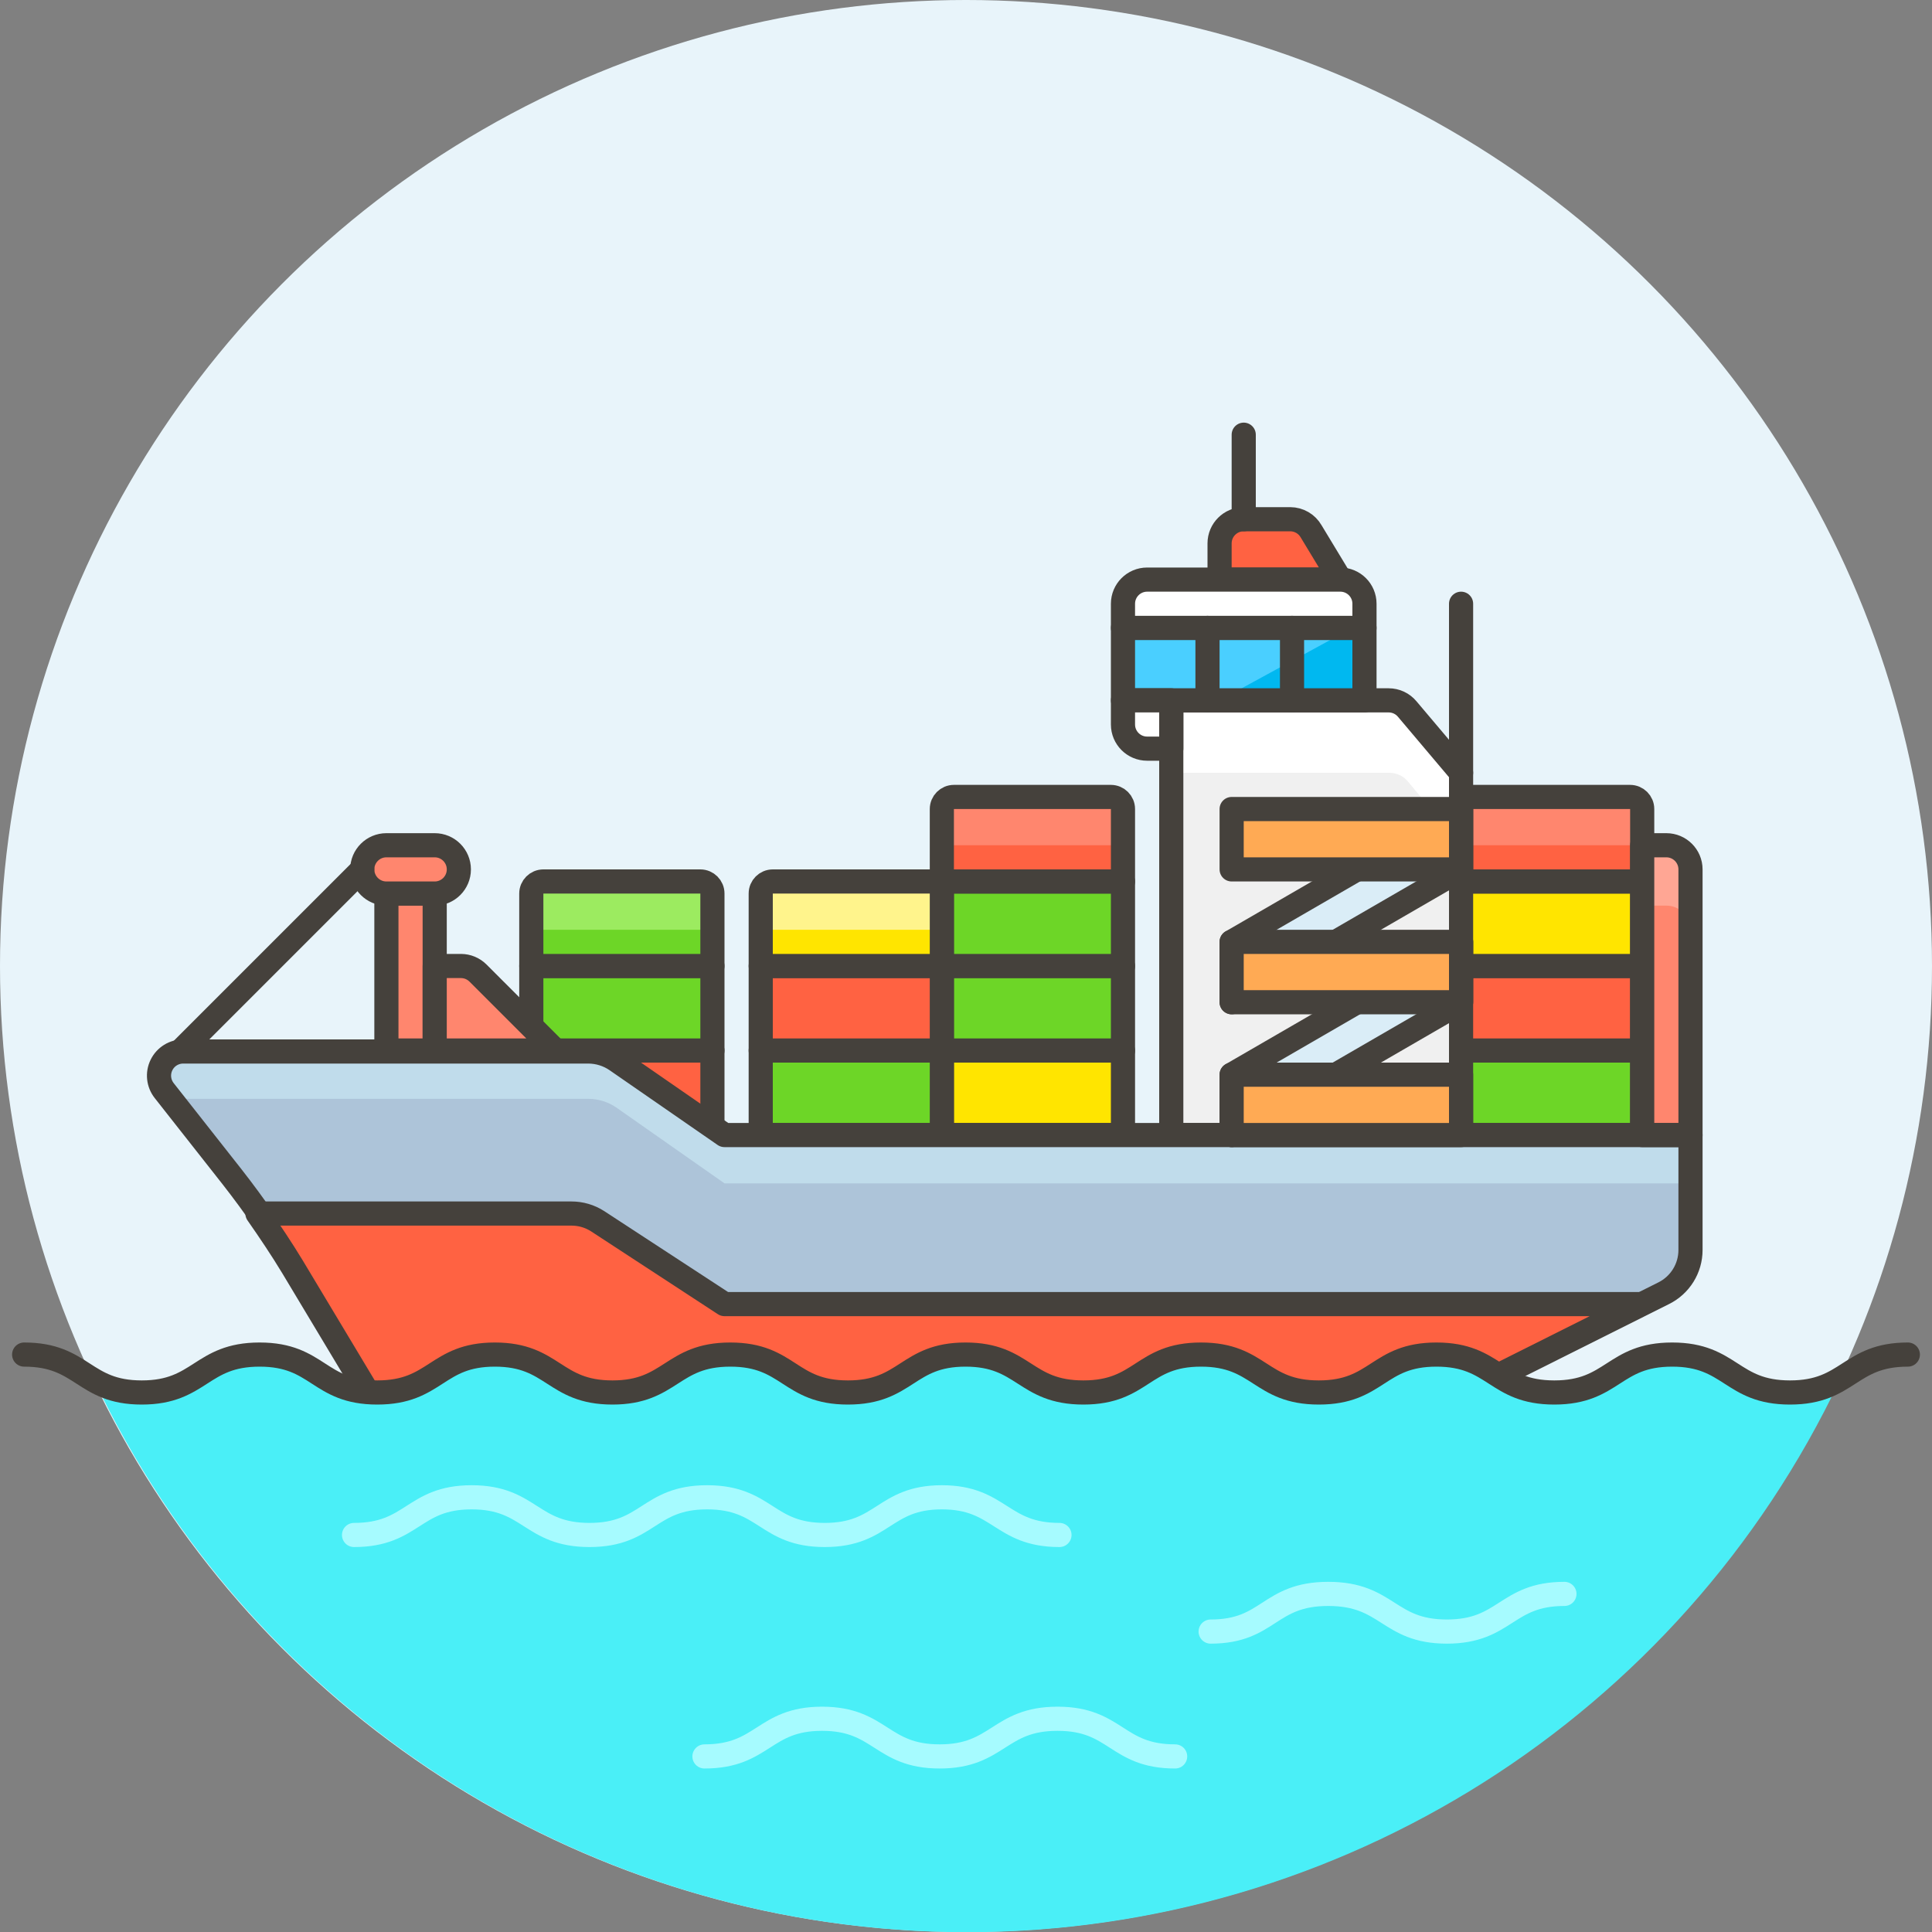 <svg width="80px" height="80px" viewBox="0 0 80 80" version="1.1" xmlns="http://www.w3.org/2000/svg" xmlns:xlink="http://www.w3.org/1999/xlink">
    <rect x="0" y="0" width="80" height="80" fill="#808080" stroke="none"/>
    <!-- Generator: Sketch 48.2 (47327) - http://www.bohemiancoding.com/sketch -->
    <desc>Created with Sketch.</desc>
    <defs></defs>
    <g id="Page-1" stroke="none" stroke-width="1" fill="none" fill-rule="evenodd">
        <g id="ship">
            <circle id="Oval" fill="#E8F4FA" fill-rule="nonzero" cx="40" cy="40" r="40"></circle>
            <rect id="Rectangle-path" stroke="#45413C" fill="#FF6242" fill-rule="nonzero" stroke-linecap="round" stroke-linejoin="round" x="22" y="43.5" width="7.5" height="3.5"></rect>
            <rect id="Rectangle-path" stroke="#45413C" fill="#6DD627" fill-rule="nonzero" stroke-linecap="round" stroke-linejoin="round" x="22" y="40" width="7.5" height="3.5"></rect>
            <path d="M22.5,36.5 L29,36.5 C29.276,36.5 29.5,36.724 29.5,37 L29.5,40 L22,40 L22,37 C22,36.724 22.224,36.5 22.5,36.5 Z" id="Shape" fill="#6DD627" fill-rule="nonzero"></path>
            <path d="M29,36.5 L22.5,36.5 C22.224,36.5 22,36.724 22,37 L22,39 C22,38.724 22.224,38.5 22.5,38.5 L29,38.5 C29.276,38.5 29.5,38.724 29.5,39 L29.5,37 C29.5,36.724 29.276,36.5 29,36.5 Z" id="Shape" fill="#9CEB60" fill-rule="nonzero"></path>
            <path d="M22.5,36.5 L29,36.5 C29.276,36.5 29.5,36.724 29.5,37 L29.5,40 L22,40 L22,37 C22,36.724 22.224,36.5 22.5,36.5 Z" id="Shape" stroke="#45413C" stroke-linecap="round" stroke-linejoin="round"></path>
            <path d="M59.53,58 L16.07,58 C15.717,58 15.39,57.814 15.21,57.51 L12.21,52.51 C11.422,51.198 10.553,49.935 9.61,48.73 L6.8,45.16 C6.562,44.858 6.517,44.447 6.686,44.102 C6.854,43.756 7.206,43.538 7.59,43.54 L24.37,43.54 C24.781,43.543 25.181,43.668 25.52,43.9 L30,47 L70,47 L70,51.76 C70,52.519 69.57,53.212 68.89,53.55 L60.42,57.79 C60.144,57.928 59.839,58 59.53,58 Z" id="Shape" fill="#ADC4D9" fill-rule="nonzero"></path>
            <path d="M60.5,47 L48.5,47 L48.5,29 L57.5,29 C57.797,29 58.08,29.131 58.27,29.36 L60.5,32 L60.5,47 Z" id="Shape" fill="#F0F0F0" fill-rule="nonzero"></path>
            <path d="M58.3,29.36 C58.11,29.131 57.827,29 57.53,29 L48.53,29 L48.53,32 L57.53,32 C57.827,32 58.11,32.131 58.3,32.36 L60.5,35 L60.5,32 L58.3,29.36 Z" id="Shape" fill="#FFFFFF" fill-rule="nonzero"></path>
            <path d="M60.5,47 L48.5,47 L48.5,29 L57.5,29 C57.797,29 58.08,29.131 58.27,29.36 L60.5,32 L60.5,47 Z" id="Shape" stroke="#45413C" stroke-linecap="round" stroke-linejoin="round"></path>
            <rect id="Rectangle-path" stroke="#45413C" fill="#6DD627" fill-rule="nonzero" stroke-linecap="round" stroke-linejoin="round" x="60.5" y="43.5" width="7.5" height="3.5"></rect>
            <rect id="Rectangle-path" stroke="#45413C" fill="#FF6242" fill-rule="nonzero" stroke-linecap="round" stroke-linejoin="round" x="60.5" y="40" width="7.5" height="3.5"></rect>
            <rect id="Rectangle-path" stroke="#45413C" fill="#FFE500" fill-rule="nonzero" stroke-linecap="round" stroke-linejoin="round" x="60.5" y="36.5" width="7.5" height="3.5"></rect>
            <path d="M60.5,33 L67.5,33 C67.776,33 68,33.224 68,33.5 L68,36.5 L60.5,36.5 L60.5,33 Z" id="Shape" fill="#FF6242" fill-rule="nonzero"></path>
            <path d="M67.5,33 L60.5,33 L60.5,35 L67.5,35 C67.776,35 68,35.224 68,35.5 L68,33.5 C68,33.224 67.776,33 67.5,33 Z" id="Shape" fill="#FF866E" fill-rule="nonzero"></path>
            <path d="M60.5,33 L67.5,33 C67.776,33 68,33.224 68,33.5 L68,36.5 L60.5,36.5 L60.5,33 Z" id="Shape" stroke="#45413C" stroke-linecap="round" stroke-linejoin="round"></path>
            <rect id="Rectangle-path" stroke="#45413C" fill="#FFE500" fill-rule="nonzero" stroke-linecap="round" stroke-linejoin="round" x="39" y="43.5" width="7.5" height="3.5"></rect>
            <rect id="Rectangle-path" stroke="#45413C" fill="#6DD627" fill-rule="nonzero" stroke-linecap="round" stroke-linejoin="round" x="39" y="40" width="7.5" height="3.5"></rect>
            <rect id="Rectangle-path" stroke="#45413C" fill="#6DD627" fill-rule="nonzero" stroke-linecap="round" stroke-linejoin="round" x="39" y="36.5" width="7.5" height="3.5"></rect>
            <path d="M39.5,33 L46,33 C46.276,33 46.5,33.224 46.5,33.5 L46.5,36.5 L39,36.5 L39,33.5 C39,33.224 39.224,33 39.5,33 Z" id="Shape" fill="#FF6242" fill-rule="nonzero"></path>
            <path d="M46,33 L39.5,33 C39.224,33 39,33.224 39,33.5 L39,35.5 C39,35.224 39.224,35 39.5,35 L46,35 C46.276,35 46.5,35.224 46.5,35.5 L46.5,33.5 C46.5,33.224 46.276,33 46,33 Z" id="Shape" fill="#FF866E" fill-rule="nonzero"></path>
            <path d="M39.5,33 L46,33 C46.276,33 46.5,33.224 46.5,33.5 L46.5,36.5 L39,36.5 L39,33.5 C39,33.224 39.224,33 39.5,33 Z" id="Shape" stroke="#45413C" stroke-linecap="round" stroke-linejoin="round"></path>
            <rect id="Rectangle-path" stroke="#45413C" fill="#6DD627" fill-rule="nonzero" stroke-linecap="round" stroke-linejoin="round" x="31.5" y="43.5" width="7.5" height="3.5"></rect>
            <rect id="Rectangle-path" stroke="#45413C" fill="#FF6242" fill-rule="nonzero" stroke-linecap="round" stroke-linejoin="round" x="31.5" y="40" width="7.5" height="3.5"></rect>
            <path d="M32,36.5 L39,36.5 L39,40 L31.5,40 L31.5,37 C31.5,36.724 31.724,36.5 32,36.5 Z" id="Shape" fill="#FFE500" fill-rule="nonzero"></path>
            <path d="M32,36.5 C31.724,36.5 31.5,36.724 31.5,37 L31.5,39 C31.5,38.724 31.724,38.5 32,38.5 L39,38.5 L39,36.5 L32,36.5 Z" id="Shape" fill="#FFF48C" fill-rule="nonzero"></path>
            <path d="M32,36.5 L39,36.5 L39,40 L31.5,40 L31.5,37 C31.5,36.724 31.724,36.5 32,36.5 Z" id="Shape" stroke="#45413C" stroke-linecap="round" stroke-linejoin="round"></path>
            <rect id="Rectangle-path" stroke="#45413C" fill="#FF866E" fill-rule="nonzero" stroke-linecap="round" stroke-linejoin="round" x="16" y="37" width="2" height="6.5"></rect>
            <path d="M68,35 L69,35 C69.552,35 70,35.448 70,36 L70,47 L68,47 L68,35 Z" id="Shape" fill="#FF866E" fill-rule="nonzero"></path>
            <path d="M69,35 L68,35 L68,37.5 L69,37.5 C69.552,37.5 70,37.948 70,38.5 L70,36 C70,35.448 69.552,35 69,35 Z" id="Shape" fill="#FFA694" fill-rule="nonzero"></path>
            <path d="M18,43.5 L18,40 L19.09,40 C19.352,40.001 19.604,40.105 19.79,40.29 L23,43.5 L18,43.5 Z" id="Shape" stroke="#45413C" fill="#FF866E" fill-rule="nonzero" stroke-linecap="round" stroke-linejoin="round"></path>
            <path d="M18,35 L16,35 C15.448,35 15,35.448 15,36 C15,36.552 15.448,37 16,37 L18,37 C18.552,37 19,36.552 19,36 C19,35.448 18.552,35 18,35 Z" id="Shape" stroke="#45413C" fill="#FF866E" fill-rule="nonzero" stroke-linecap="round" stroke-linejoin="round"></path>
            <rect id="Rectangle-path" fill="#00B8F0" fill-rule="nonzero" x="46.5" y="26" width="10" height="3"></rect>
            <polygon id="Shape" fill="#4ACFFF" fill-rule="nonzero" points="56 26 50.5 29 46.5 29 46.5 26"></polygon>
            <rect id="Rectangle-path" stroke="#45413C" stroke-linecap="round" stroke-linejoin="round" x="46.5" y="26" width="10" height="3"></rect>
            <path d="M53.43,21.5 L51.5,21.5 C50.948,21.5 50.5,21.948 50.5,22.5 L50.5,24 L55.5,24 L54.29,22 C54.112,21.692 53.785,21.502 53.43,21.5 Z" id="Shape" stroke="#45413C" fill="#FF6242" fill-rule="nonzero" stroke-linecap="round" stroke-linejoin="round"></path>
            <path d="M46.5,29 L48.5,29 L48.5,31 L47.5,31 C46.948,31 46.5,30.552 46.5,30 L46.5,29 Z" id="Shape" stroke="#45413C" fill="#FFFFFF" fill-rule="nonzero" stroke-linecap="round" stroke-linejoin="round"></path>
            <path d="M47.5,24 L55.5,24 C56.052,24 56.5,24.448 56.5,25 L56.5,26 L46.5,26 L46.5,25 C46.5,24.448 46.948,24 47.5,24 Z" id="Shape" stroke="#45413C" fill="#FFFFFF" fill-rule="nonzero" stroke-linecap="round" stroke-linejoin="round"></path>
            <path d="M30,47 L25.52,43.86 C25.181,43.628 24.781,43.503 24.37,43.5 L7.56,43.5 C7.176,43.498 6.824,43.716 6.656,44.062 C6.487,44.407 6.532,44.818 6.77,45.12 L7.15,45.6 C7.277,45.535 7.417,45.501 7.56,45.5 L24.37,45.5 C24.781,45.503 25.181,45.628 25.52,45.86 L30,49 L70,49 L70,47 L30,47 Z" id="Shape" fill="#C0DCEB" fill-rule="nonzero"></path>
            <path d="M59.53,58 L16.07,58 C15.717,58 15.39,57.814 15.21,57.51 L12.21,52.51 C11.422,51.198 10.553,49.935 9.61,48.73 L6.8,45.16 C6.562,44.858 6.517,44.447 6.686,44.102 C6.854,43.756 7.206,43.538 7.59,43.54 L24.37,43.54 C24.781,43.543 25.181,43.668 25.52,43.9 L30,47 L70,47 L70,51.76 C70,52.519 69.57,53.212 68.89,53.55 L60.42,57.79 C60.144,57.928 59.839,58 59.53,58 Z" id="Shape" stroke="#45413C" stroke-linecap="round" stroke-linejoin="round"></path>
            <path d="M60.5,32 L60.5,25" id="Shape" stroke="#45413C" stroke-linecap="round" stroke-linejoin="round"></path>
            <path d="M51.5,21.5 L51.5,18" id="Shape" stroke="#45413C" stroke-linecap="round" stroke-linejoin="round"></path>
            <path d="M15,36 L7.5,43.5" id="Shape" stroke="#45413C" stroke-linecap="round" stroke-linejoin="round"></path>
            <polygon id="Shape" stroke="#45413C" fill="#DAEDF7" fill-rule="nonzero" stroke-linecap="round" stroke-linejoin="round" points="51 41.5 60.5 36 60.5 33.5 51 39"></polygon>
            <polygon id="Shape" stroke="#45413C" fill="#DAEDF7" fill-rule="nonzero" stroke-linecap="round" stroke-linejoin="round" points="51 47 60.5 41.5 60.5 39 51 44.5"></polygon>
            <rect id="Rectangle-path" stroke="#45413C" fill="#FFAA54" fill-rule="nonzero" stroke-linecap="round" stroke-linejoin="round" x="51" y="33.5" width="9.5" height="2.5"></rect>
            <rect id="Rectangle-path" stroke="#45413C" fill="#FFAA54" fill-rule="nonzero" stroke-linecap="round" stroke-linejoin="round" x="51" y="39" width="9.5" height="2.5"></rect>
            <rect id="Rectangle-path" stroke="#45413C" fill="#FFAA54" fill-rule="nonzero" stroke-linecap="round" stroke-linejoin="round" x="51" y="44.5" width="9.5" height="2.5"></rect>
            <path d="M60.37,57.79 L67.94,54 L30,54 L24.75,50.57 C24.425,50.36 24.047,50.249 23.66,50.25 L10.66,50.25 C11.17,50.98 11.66,51.71 12.12,52.47 L15.12,57.47 C15.293,57.795 15.631,57.999 16,58 L59.47,58 C59.782,58.001 60.091,57.929 60.37,57.79 Z" id="Shape" stroke="#45413C" fill="#FF6242" fill-rule="nonzero" stroke-linecap="round" stroke-linejoin="round"></path>
            <path d="M50,26 L50,29" id="Shape" stroke="#45413C" stroke-linecap="round" stroke-linejoin="round"></path>
            <path d="M53.5,26 L53.5,29" id="Shape" stroke="#45413C" stroke-linecap="round" stroke-linejoin="round"></path>
            <path d="M69.24,56.1 C66.8,56.1 66.8,57.66 64.36,57.66 C61.92,57.66 61.92,56.1 59.48,56.1 C57.04,56.1 57,57.66 54.61,57.66 C52.22,57.66 52.17,56.1 49.73,56.1 C47.29,56.1 47.29,57.66 44.86,57.66 C42.43,57.66 42.42,56.1 40,56.1 C37.58,56.1 37.57,57.66 35.13,57.66 C32.69,57.66 32.69,56.1 30.26,56.1 C27.83,56.1 27.82,57.66 25.38,57.66 C22.94,57.66 22.95,56.1 20.51,56.1 C18.07,56.1 18.08,57.66 15.64,57.66 C13.2,57.66 13.2,56.1 10.77,56.1 C8.34,56.1 8.33,57.66 5.89,57.66 C5.186,57.677 4.493,57.493 3.89,57.13 C10.507,71.1 24.582,80.008 40.04,80.008 C55.498,80.008 69.573,71.1 76.19,57.13 C75.589,57.499 74.895,57.687 74.19,57.67 C71.68,57.66 71.68,56.1 69.24,56.1 Z" id="Shape" fill="#4AEFF7" fill-rule="nonzero"></path>
            <path d="M1,56.09 C3.44,56.09 3.44,57.66 5.87,57.66 C8.3,57.66 8.31,56.09 10.75,56.09 C13.19,56.09 13.18,57.66 15.62,57.66 C18.06,57.66 18.06,56.09 20.49,56.09 C22.92,56.09 22.93,57.66 25.36,57.66 C27.79,57.66 27.8,56.09 30.24,56.09 C32.68,56.09 32.67,57.66 35.11,57.66 C37.55,57.66 37.55,56.09 39.98,56.09 C42.41,56.09 42.42,57.66 44.86,57.66 C47.3,57.66 47.29,56.09 49.73,56.09 C52.17,56.09 52.17,57.66 54.61,57.66 C57.05,57.66 57.04,56.09 59.48,56.09 C61.92,56.09 61.92,57.66 64.36,57.66 C66.8,57.66 66.8,56.09 69.24,56.09 C71.68,56.09 71.68,57.66 74.12,57.66 C76.56,57.66 76.56,56.09 79,56.09" id="Shape" stroke="#45413C" stroke-linecap="round" stroke-linejoin="round"></path>
            <path d="M14.66,63.56 C17.1,63.56 17.1,62 19.53,62 C21.96,62 21.97,63.56 24.41,63.56 C26.85,63.56 26.84,62 29.28,62 C31.72,62 31.72,63.56 34.15,63.56 C36.58,63.56 36.59,62 39,62 C41.41,62 41.44,63.56 43.87,63.56" id="Shape" stroke="#A6FBFF" stroke-linecap="round" stroke-linejoin="round"></path>
            <path d="M29.17,72.73 C31.61,72.73 31.61,71.17 34.04,71.17 C36.47,71.17 36.48,72.73 38.91,72.73 C41.34,72.73 41.35,71.17 43.79,71.17 C46.23,71.17 46.22,72.73 48.66,72.73" id="Shape" stroke="#A6FBFF" stroke-linecap="round" stroke-linejoin="round"></path>
            <path d="M64.78,66 C62.35,66 62.35,67.56 59.91,67.56 C57.47,67.56 57.48,66 55,66 C52.52,66 52.56,67.56 50.13,67.56" id="Shape" stroke="#A6FBFF" stroke-linecap="round" stroke-linejoin="round"></path>
            <path d="M68,35 L69,35 C69.552,35 70,35.448 70,36 L70,47 L68,47 L68,35 Z" id="Shape" stroke="#45413C" stroke-linecap="round" stroke-linejoin="round"></path>
        </g>
    </g>
</svg>
